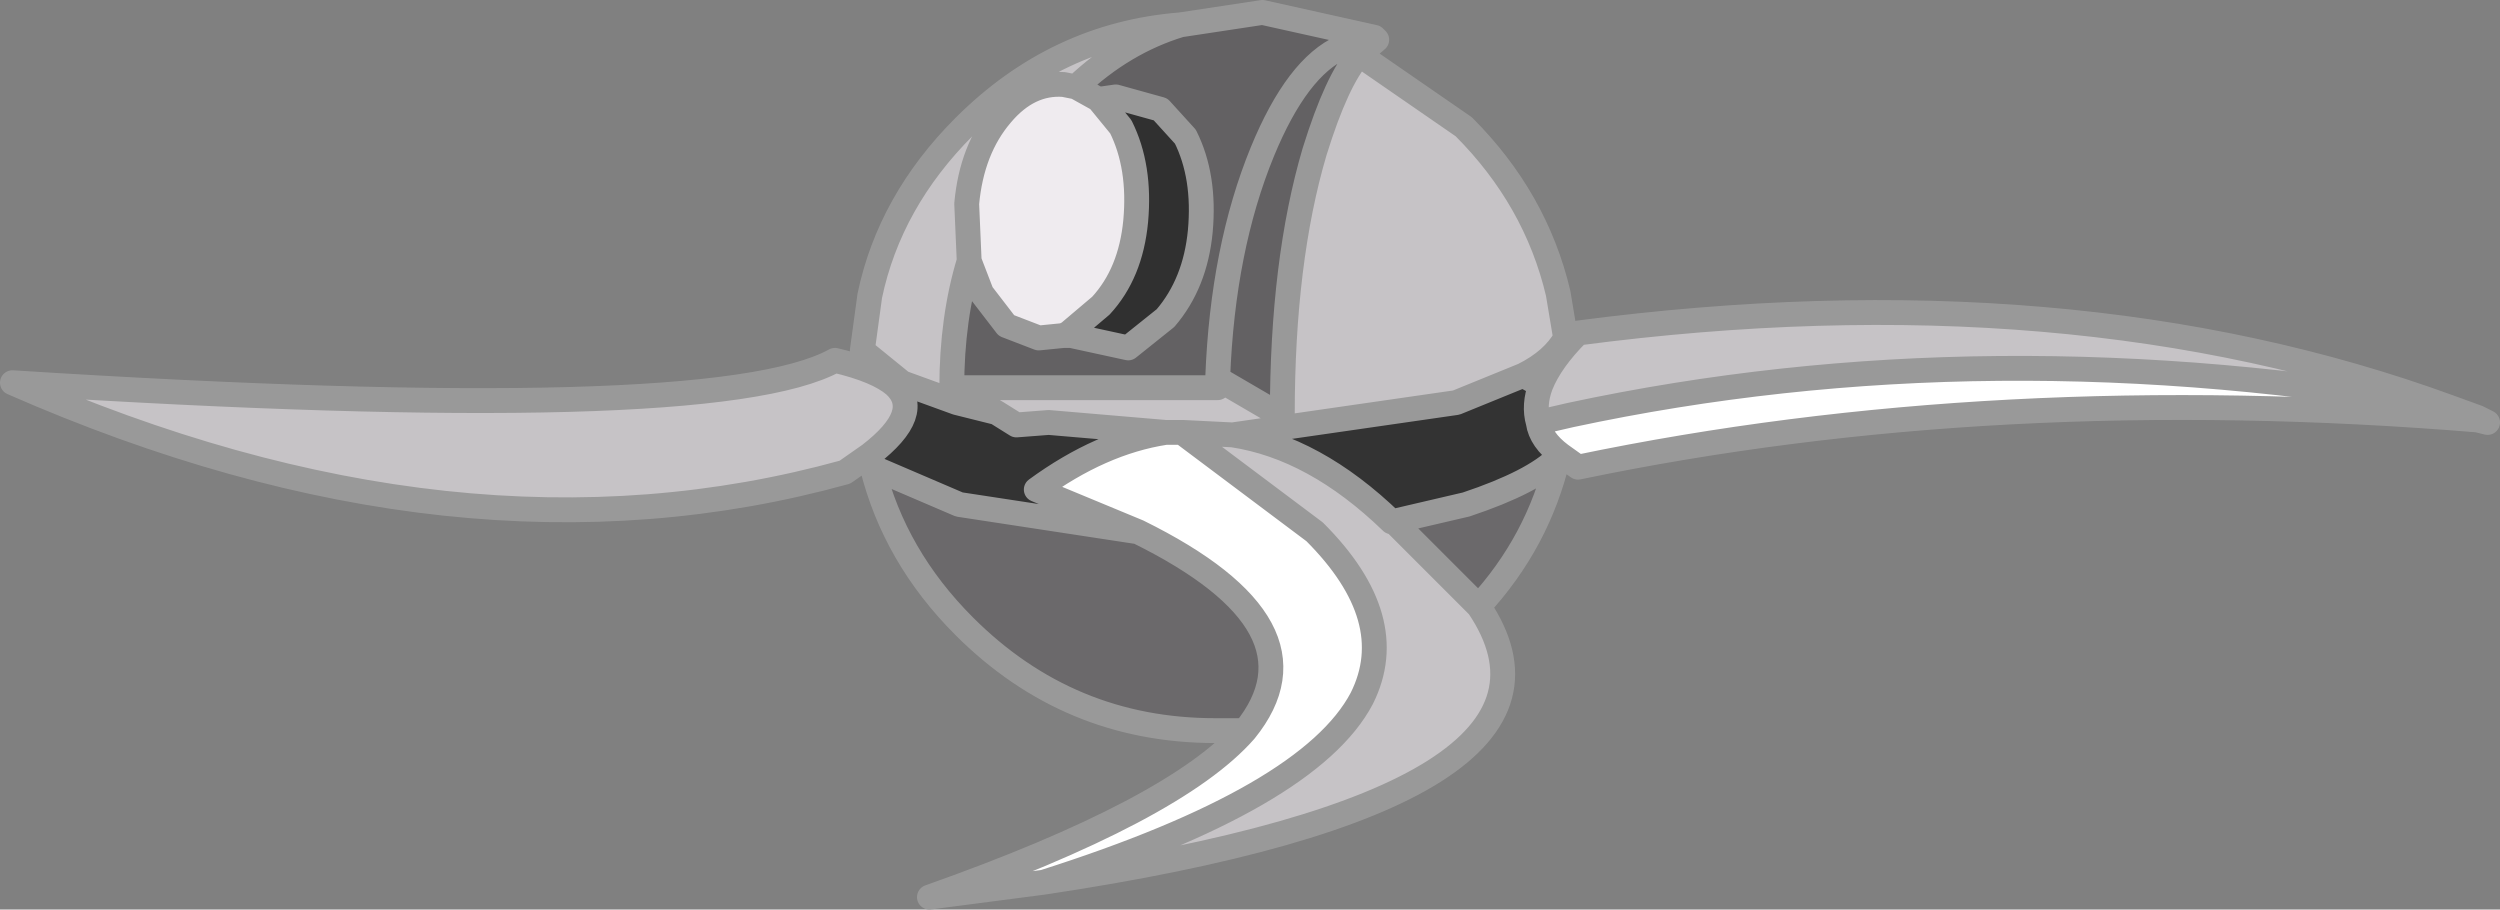 <?xml version="1.0" encoding="UTF-8" standalone="no"?>
<svg xmlns:xlink="http://www.w3.org/1999/xlink" height="18.3px" width="50.3px" xmlns="http://www.w3.org/2000/svg">
  <rect width="100%" height="100%" fill="#808080" stroke="none"/>
  <g transform="matrix(1.0, 0.0, 0.0, 1.0, 24.35, 7.4)">
    <path d="M3.3 -6.65 L3.25 -6.6 2.65 -6.45 3.0 -6.3 Q2.55 -5.8 2.1 -4.35 1.45 -2.15 1.45 0.95 L1.4 0.95 0.2 0.25 0.15 0.2 0.15 0.4 -5.2 0.4 Q-5.2 -1.0 -4.85 -2.15 L-4.6 -1.5 -4.1 -0.85 -3.45 -0.6 -2.95 -0.65 -2.8 -0.65 -1.65 -0.4 -0.9 -1.0 Q-0.3 -1.7 -0.2 -2.75 -0.1 -3.85 -0.5 -4.65 L-1.0 -5.2 -1.9 -5.45 -2.25 -5.4 -2.7 -5.65 Q-1.75 -6.55 -0.6 -6.9 L1.05 -7.15 3.3 -6.65 M2.65 -6.45 Q1.75 -6.05 1.05 -4.35 0.25 -2.4 0.15 0.2 0.25 -2.4 1.05 -4.35 1.75 -6.05 2.65 -6.45" fill="#636163" fill-rule="evenodd" stroke="none"/>
    <path d="M24.95 0.8 L25.5 1.0 25.5 1.05 Q15.8 0.25 7.4 2.0 L7.05 1.75 Q6.65 1.45 6.6 1.1 L7.25 0.95 Q15.65 -0.85 24.95 0.8 M-3.35 10.35 L-5.65 10.65 Q-0.7 8.9 0.7 7.3 2.4 5.2 -1.45 3.3 L-3.5 2.45 Q-2.2 1.5 -0.9 1.3 L-0.55 1.3 -0.5 1.35 2.1 3.3 Q3.85 5.05 3.05 6.65 2.0 8.65 -3.35 10.35" fill="#ffffff" fill-rule="evenodd" stroke="none"/>
    <path d="M6.3 0.15 L6.65 0.35 Q6.5 0.75 6.6 1.1 6.65 1.45 7.05 1.75 L7.0 1.8 Q6.5 2.3 5.15 2.75 L3.65 3.1 Q2.1 1.6 0.45 1.35 L4.95 0.7 6.3 0.15 M-6.8 2.0 L-6.85 1.75 Q-5.75 0.9 -6.35 0.35 L-6.2 0.3 -5.1 0.7 -4.3 0.9 -3.9 1.15 -3.25 1.1 -0.9 1.3 Q-2.2 1.5 -3.5 2.45 L-1.45 3.3 -5.05 2.75 -6.8 2.0" fill="#333333" fill-rule="evenodd" stroke="none"/>
    <path d="M-2.25 -5.4 L-1.9 -5.45 -1.0 -5.2 -0.5 -4.65 Q-0.1 -3.85 -0.2 -2.75 -0.3 -1.7 -0.9 -1.0 L-1.65 -0.4 -2.8 -0.65 -2.85 -0.7 -2.2 -1.25 Q-1.6 -1.9 -1.5 -2.95 -1.4 -4.05 -1.8 -4.85 L-2.25 -5.4" fill="#303030" fill-rule="evenodd" stroke="none"/>
    <path d="M-0.6 -6.9 Q-1.75 -6.55 -2.7 -5.65 L-2.95 -5.7 Q-3.65 -5.75 -4.2 -5.1 -4.8 -4.4 -4.9 -3.3 L-4.85 -2.15 Q-5.2 -1.0 -5.2 0.4 L0.15 0.4 0.2 0.25 1.4 0.95 1.45 0.95 Q1.45 -2.15 2.1 -4.35 2.55 -5.8 3.0 -6.3 L5.1 -4.85 Q6.55 -3.4 7.0 -1.5 L7.15 -0.6 Q6.9 -0.15 6.3 0.15 L4.95 0.7 0.45 1.35 Q2.1 1.6 3.65 3.1 L3.7 3.1 5.4 4.8 Q8.0 8.65 -3.35 10.35 2.0 8.65 3.05 6.65 3.85 5.05 2.1 3.3 L-0.5 1.35 -0.55 1.3 0.45 1.35 -0.55 1.3 -0.9 1.3 -3.25 1.1 -3.9 1.15 -4.3 0.9 -5.1 0.7 -6.2 0.3 -7.0 -0.35 -6.85 -1.45 Q-6.45 -3.35 -4.95 -4.85 -3.1 -6.7 -0.6 -6.9 M6.65 0.35 Q6.85 -0.15 7.4 -0.7 17.3 -2.0 24.95 0.8 15.65 -0.85 7.25 0.95 L6.6 1.1 Q6.5 0.75 6.65 0.35 M-6.85 1.75 L-7.35 2.1 Q-15.1 4.25 -24.1 0.3 -10.0 1.2 -7.55 -0.15 -6.7 0.05 -6.35 0.35 -5.75 0.9 -6.85 1.75 M-5.2 0.4 L-4.3 0.9 -5.2 0.4" fill="#c6c3c6" fill-rule="evenodd" stroke="none"/>
    <path d="M7.0 1.8 Q6.6 3.5 5.4 4.8 L3.7 3.1 3.65 3.1 5.15 2.75 Q6.5 2.3 7.0 1.8 M0.7 7.3 L0.1 7.3 Q-2.85 7.3 -4.95 5.2 -6.35 3.8 -6.8 2.0 L-5.05 2.75 -1.45 3.3 Q2.4 5.2 0.7 7.3" fill="#6b696b" fill-rule="evenodd" stroke="none"/>
    <path d="M-2.7 -5.65 L-2.25 -5.4 -1.8 -4.85 Q-1.4 -4.05 -1.5 -2.95 -1.6 -1.9 -2.2 -1.25 L-2.85 -0.7 -2.95 -0.65 -3.45 -0.6 -4.1 -0.85 -4.6 -1.5 -4.85 -2.15 -4.9 -3.3 Q-4.8 -4.4 -4.2 -5.1 -3.65 -5.75 -2.95 -5.7 L-2.7 -5.65" fill="#efebef" fill-rule="evenodd" stroke="none"/>
    <path d="M3.25 -6.6 L3.35 -6.6 3.3 -6.65 1.05 -7.15 -0.6 -6.9 Q-1.75 -6.55 -2.7 -5.65 L-2.25 -5.4 -1.9 -5.45 -1.0 -5.2 -0.5 -4.65 Q-0.1 -3.85 -0.2 -2.75 -0.3 -1.7 -0.9 -1.0 L-1.65 -0.4 -2.8 -0.65 -2.95 -0.65 -3.45 -0.6 -4.1 -0.85 -4.6 -1.5 -4.85 -2.15 Q-5.2 -1.0 -5.2 0.4 L0.15 0.4 0.15 0.2 Q0.25 -2.4 1.05 -4.35 1.75 -6.05 2.65 -6.45 L3.25 -6.6 M3.0 -6.3 L3.35 -6.6 M2.65 -6.45 L3.0 -6.3 5.1 -4.85 Q6.55 -3.4 7.0 -1.5 L7.15 -0.6 Q6.9 -0.15 6.3 0.15 L6.65 0.35 Q6.85 -0.15 7.4 -0.7 17.3 -2.0 24.95 0.8 L25.5 1.0 25.7 1.1 25.5 1.05 Q15.8 0.25 7.4 2.0 L7.05 1.75 7.0 1.8 Q6.6 3.5 5.4 4.8 8.0 8.65 -3.35 10.35 L-5.65 10.65 Q-0.7 8.9 0.7 7.3 L0.1 7.3 Q-2.85 7.3 -4.95 5.2 -6.35 3.8 -6.8 2.0 L-6.85 1.75 -7.35 2.1 Q-15.1 4.25 -24.1 0.3 -10.0 1.2 -7.55 -0.15 -6.7 0.05 -6.35 0.35 L-6.2 0.3 -7.0 -0.35 -6.85 -1.45 Q-6.45 -3.35 -4.95 -4.85 -3.1 -6.7 -0.6 -6.9 M3.0 -6.3 Q2.55 -5.8 2.1 -4.35 1.45 -2.15 1.45 0.95 L1.4 0.95 0.2 0.25 0.15 0.2 M7.0 1.8 Q6.5 2.3 5.15 2.75 L3.65 3.1 3.7 3.1 5.4 4.8 M24.95 0.8 Q15.65 -0.85 7.25 0.95 L6.6 1.1 Q6.65 1.45 7.05 1.75 M6.6 1.1 Q6.5 0.75 6.65 0.35 M3.65 3.1 Q2.1 1.6 0.45 1.35 L-0.55 1.3 -0.5 1.35 2.1 3.3 Q3.85 5.05 3.05 6.65 2.0 8.65 -3.35 10.35 M0.45 1.35 L4.95 0.7 6.3 0.15 M-2.25 -5.4 L-1.8 -4.85 Q-1.4 -4.05 -1.5 -2.95 -1.6 -1.9 -2.2 -1.25 L-2.85 -0.7 -2.95 -0.65 M-2.8 -0.65 L-2.85 -0.7 M-4.85 -2.15 L-4.9 -3.3 Q-4.8 -4.4 -4.2 -5.1 -3.65 -5.75 -2.95 -5.7 L-2.7 -5.65 M-4.3 0.9 L-3.9 1.15 -3.25 1.1 -0.9 1.3 -0.55 1.3 M-1.45 3.3 L-3.5 2.45 Q-2.2 1.5 -0.9 1.3 M-6.35 0.35 Q-5.75 0.9 -6.85 1.75 M-1.45 3.3 L-5.05 2.75 -6.8 2.0 M-6.2 0.3 L-5.1 0.7 -4.3 0.9 -5.2 0.4 M0.7 7.3 Q2.4 5.2 -1.45 3.3" fill="none" stroke="#999999" stroke-linecap="round" stroke-linejoin="round" stroke-width="0.5"/>
  </g>
</svg>
